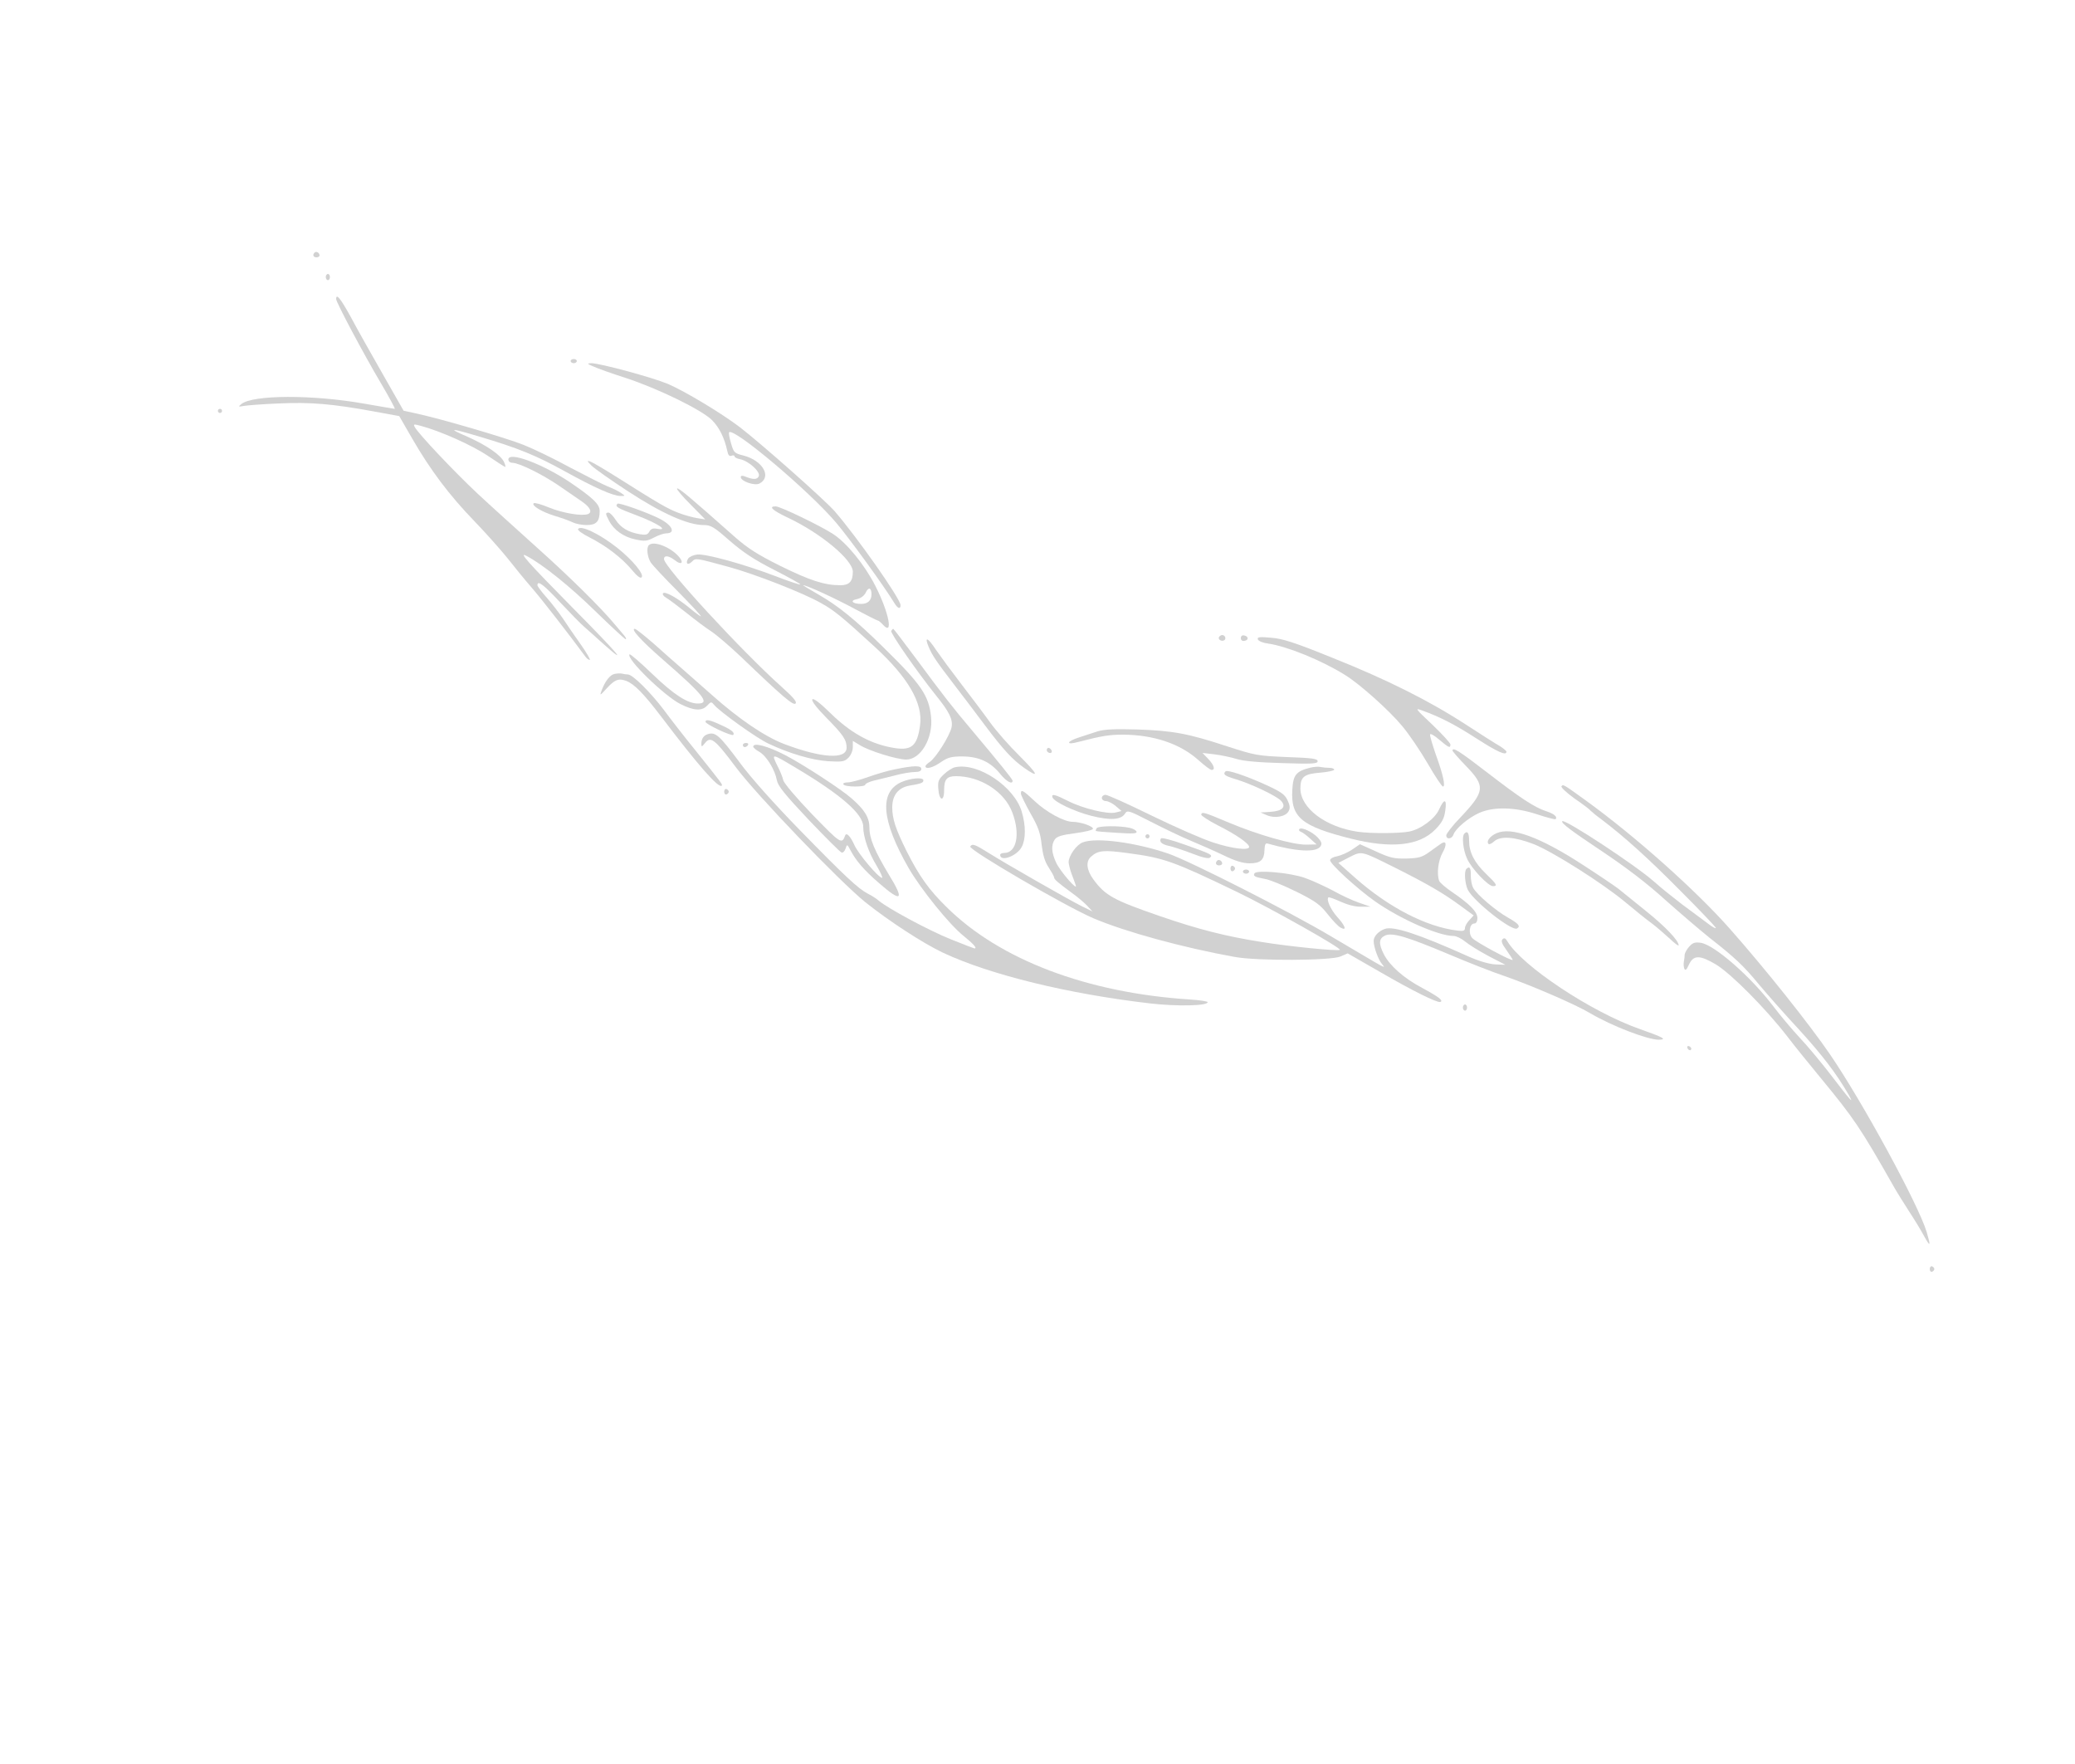 <?xml version="1.0" standalone="no"?>
<!DOCTYPE svg PUBLIC "-//W3C//DTD SVG 20010904//EN"
 "http://www.w3.org/TR/2001/REC-SVG-20010904/DTD/svg10.dtd">
<svg version="1.0" xmlns="http://www.w3.org/2000/svg"
 width="1000pt" height="850pt" viewBox="0 0 1000 850"
 preserveAspectRatio="xMidYMid meet">

<g transform="translate(0,850) scale(0.1,-0.1)"
fill="#D1D1D1" stroke="none">
<path d="M1516 7283 c-11 -11 -6 -23 9 -23 8 0 15 4 15 9 0 13 -16 22 -24 14z"/>
<path d="M1570 7165 c0 -8 5 -15 10 -15 6 0 10 7 10 15 0 8 -4 15 -10 15 -5 0
-10 -7 -10 -15z"/>
<path d="M1620 7059 c0 -16 133 -266 216 -406 40 -68 70 -123 66 -123 -4 0
-70 12 -147 25 -248 44 -537 43 -592 -2 -16 -13 -15 -14 12 -9 17 3 93 9 170
12 151 7 258 -2 459 -39 l120 -22 63 -109 c87 -151 179 -273 298 -396 56 -58
128 -139 161 -180 32 -41 86 -107 120 -146 49 -57 171 -214 253 -325 7 -11 18
-19 23 -19 5 0 -14 33 -42 73 -28 39 -67 96 -86 125 -19 28 -55 75 -79 102
-25 28 -45 55 -45 60 0 26 31 2 109 -82 47 -50 99 -103 115 -117 16 -14 59
-52 94 -84 127 -113 70 -46 -148 174 -217 220 -264 273 -222 250 79 -42 208
-146 328 -263 78 -76 145 -138 149 -138 5 0 1 8 -7 18 -8 9 -28 33 -44 52 -68
82 -221 233 -379 374 -93 84 -222 200 -285 259 -112 105 -283 286 -301 319 -8
15 -5 15 29 6 94 -25 246 -93 321 -143 44 -30 83 -55 86 -55 2 0 0 11 -6 24
-16 34 -85 81 -177 122 -98 42 -84 43 59 0 183 -54 274 -91 411 -167 145 -80
231 -118 268 -119 24 0 24 0 4 14 -11 8 -41 23 -65 32 -24 10 -105 51 -181 91
-75 41 -176 90 -224 109 -84 34 -409 129 -524 153 l-55 12 -98 172 c-54 95
-124 218 -154 275 -51 93 -73 121 -73 91z"/>
<path d="M2750 6760 c0 -5 7 -10 15 -10 8 0 15 5 15 10 0 6 -7 10 -15 10 -8 0
-15 -4 -15 -10z"/>
<path d="M2860 6734 c19 -9 89 -34 155 -55 156 -51 369 -155 417 -204 35 -36
59 -84 73 -148 4 -20 10 -27 20 -23 8 3 15 2 15 -3 0 -5 12 -11 28 -14 41 -9
97 -60 89 -81 -7 -18 -28 -18 -69 -1 -11 4 -18 3 -18 -4 0 -20 67 -43 90 -31
61 32 16 111 -77 135 -44 11 -47 14 -60 59 -8 27 -12 50 -9 53 23 23 384 -281
515 -435 66 -78 230 -304 282 -389 16 -26 29 -30 29 -9 0 30 -208 326 -317
452 -50 57 -353 325 -458 406 -91 69 -263 172 -346 208 -77 32 -328 100 -370
100 -21 -1 -20 -3 11 -16z"/>
<path d="M1050 6520 c0 -5 5 -10 10 -10 6 0 10 5 10 10 0 6 -4 10 -10 10 -5 0
-10 -4 -10 -10z"/>
<path d="M2450 6286 c0 -9 8 -16 19 -16 32 0 146 -56 227 -112 42 -29 91 -63
109 -75 38 -26 51 -51 29 -60 -29 -11 -120 4 -187 31 -38 16 -71 25 -75 21
-12 -11 40 -42 102 -61 34 -10 72 -24 86 -31 14 -7 44 -13 67 -13 47 0 63 17
63 68 0 32 -32 63 -146 140 -132 88 -294 148 -294 108z"/>
<path d="M2850 6257 c14 -14 94 -71 179 -126 162 -106 287 -161 362 -161 35 0
50 -9 126 -76 65 -56 119 -92 216 -141 70 -36 126 -67 124 -69 -2 -3 -58 16
-123 41 -153 58 -332 107 -374 103 -18 -2 -38 -11 -44 -20 -14 -24 -1 -34 19
-14 18 18 16 18 178 -26 127 -35 355 -124 442 -173 65 -36 103 -67 262 -213
159 -146 232 -271 217 -377 -14 -104 -43 -126 -142 -106 -103 20 -196 73 -287
162 -54 53 -85 76 -90 69 -5 -8 22 -42 68 -89 81 -82 97 -106 97 -144 0 -58
-122 -50 -301 18 -94 36 -219 121 -349 237 -58 51 -126 111 -151 133 -26 22
-83 73 -128 113 -45 39 -86 72 -92 72 -21 0 32 -58 133 -146 200 -174 232
-214 171 -214 -50 0 -116 43 -220 143 -57 55 -106 97 -109 94 -19 -19 168
-201 246 -240 64 -32 103 -34 128 -7 18 19 20 20 33 4 26 -32 207 -162 262
-187 99 -47 210 -80 288 -85 68 -4 79 -2 98 17 12 12 21 34 21 51 l0 30 33
-20 c44 -28 180 -70 224 -70 70 0 131 103 120 206 -11 103 -46 155 -232 337
-132 130 -217 199 -312 253 -42 24 -75 44 -72 44 17 0 156 -64 248 -114 58
-31 108 -56 111 -56 4 0 15 -9 25 -20 52 -58 29 59 -37 188 -52 102 -139 208
-205 250 -64 41 -253 132 -275 132 -36 0 -16 -19 58 -54 161 -76 314 -204 314
-261 0 -47 -17 -65 -60 -65 -77 0 -147 23 -289 93 -111 55 -160 87 -220 140
-212 188 -272 239 -278 233 -4 -3 26 -38 65 -77 l71 -72 -37 6 c-20 3 -62 14
-93 26 -54 21 -89 41 -306 178 -54 34 -107 65 -118 69 -17 6 -17 3 5 -19z
m1350 -621 c0 -29 -18 -46 -49 -46 -43 0 -57 16 -22 23 20 4 35 16 43 31 13
29 28 25 28 -8z"/>
<path d="M2976 6073 c-14 -14 -2 -21 94 -57 100 -38 156 -75 97 -64 -21 4 -30
0 -38 -14 -8 -15 -17 -17 -47 -12 -55 10 -90 31 -115 69 -12 19 -28 35 -34 35
-16 0 -16 -5 2 -39 23 -45 70 -78 126 -90 46 -10 57 -9 91 9 21 11 47 20 58
20 48 0 31 39 -32 71 -59 30 -195 78 -202 72z"/>
<path d="M2786 5951 c-4 -6 22 -24 56 -41 79 -40 156 -99 204 -157 24 -29 40
-41 46 -35 14 14 -43 83 -117 142 -86 68 -177 111 -189 91z"/>
<path d="M3127 5873 c-13 -12 -7 -58 9 -83 9 -14 69 -78 133 -142 64 -65 113
-118 109 -118 -3 0 -27 17 -52 38 -61 51 -123 85 -131 73 -3 -6 4 -15 15 -21
11 -6 55 -39 98 -73 42 -34 97 -75 122 -91 24 -16 87 -70 140 -120 201 -193
253 -237 264 -226 8 8 -12 31 -69 82 -192 172 -565 577 -565 614 0 20 23 17
53 -6 27 -22 43 -15 24 11 -38 50 -126 86 -150 62z"/>
<path d="M4295 5460 c-6 -9 126 -199 215 -310 65 -80 83 -117 76 -154 -8 -40
-77 -150 -106 -168 -11 -7 -20 -16 -20 -20 0 -17 37 -7 75 20 34 23 50 27 105
27 79 -1 134 -27 181 -85 29 -36 59 -52 59 -32 0 7 -64 86 -195 242 -94 111
-139 169 -264 338 -62 83 -114 152 -116 152 -2 0 -7 -5 -10 -10z"/>
<path d="M5875 5431 c-7 -12 12 -24 25 -16 11 7 4 25 -10 25 -5 0 -11 -4 -15
-9z"/>
<path d="M5980 5425 c0 -10 7 -15 18 -13 21 4 19 22 -2 26 -10 2 -16 -3 -16
-13z"/>
<path d="M6062 5419 c3 -8 24 -17 49 -20 91 -13 259 -81 372 -152 70 -43 213
-171 274 -245 34 -40 89 -122 124 -182 35 -61 68 -110 73 -110 13 0 1 57 -34
153 -17 49 -30 93 -28 98 2 6 22 -6 45 -26 45 -38 53 -42 53 -22 0 6 -39 49
-87 95 -84 79 -86 82 -48 68 84 -30 158 -68 263 -136 100 -64 142 -83 142 -62
0 4 -15 16 -32 27 -18 10 -89 55 -158 100 -179 117 -387 221 -648 325 -182 74
-241 93 -296 97 -56 5 -68 4 -64 -8z"/>
<path d="M4475 5384 c17 -41 35 -68 124 -184 36 -47 101 -132 144 -190 93
-124 137 -171 194 -211 75 -52 66 -31 -24 59 -49 48 -113 121 -143 163 -30 42
-93 125 -139 185 -46 60 -99 132 -119 161 -40 61 -59 70 -37 17z"/>
<path d="M2963 5253 c-23 -4 -47 -35 -64 -81 -9 -25 -8 -25 23 9 40 44 59 52
96 38 39 -15 84 -61 170 -174 175 -231 275 -345 290 -331 5 6 4 7 -128 172
-53 65 -121 153 -152 195 -64 84 -149 169 -172 169 -8 0 -20 2 -28 4 -7 2 -23
1 -35 -1z"/>
<path d="M3400 5022 c0 -12 129 -72 134 -63 8 12 -11 26 -65 50 -47 22 -69 26
-69 13z"/>
<path d="M5290 4976 c-25 -8 -65 -21 -89 -29 -63 -20 -66 -39 -4 -22 113 29
147 35 216 35 148 -1 275 -44 363 -123 29 -26 57 -47 63 -47 19 0 12 23 -16
53 l-28 29 59 -7 c32 -4 79 -14 105 -22 30 -10 106 -17 219 -20 148 -5 172 -3
172 9 0 12 -26 16 -147 20 -142 6 -154 8 -290 52 -188 62 -260 75 -433 81
-108 3 -156 1 -190 -9z"/>
<path d="M3410 4962 c-19 -6 -30 -22 -30 -46 0 -16 2 -16 18 4 27 34 48 17
146 -114 101 -136 501 -552 627 -654 117 -93 277 -197 374 -243 229 -107 603
-198 997 -244 131 -15 278 -12 278 6 0 4 -39 10 -87 13 -494 32 -914 191
-1170 444 -86 84 -133 150 -194 271 -53 107 -69 155 -69 211 0 59 30 96 86
105 54 9 64 13 64 25 0 16 -62 11 -107 -9 -107 -49 -95 -185 36 -414 60 -103
196 -272 265 -327 48 -39 67 -60 52 -60 -2 0 -54 20 -114 44 -107 43 -305 150
-347 186 -11 10 -35 25 -53 34 -46 24 -108 81 -335 314 -116 119 -232 249
-280 315 -100 134 -119 152 -157 139z"/>
<path d="M3580 4910 c0 -5 4 -10 9 -10 6 0 13 5 16 10 3 6 -1 10 -9 10 -9 0
-16 -4 -16 -10z"/>
<path d="M3630 4902 c0 -4 13 -16 30 -25 35 -21 75 -87 84 -137 5 -27 38 -68
153 -190 81 -85 152 -156 159 -158 7 -2 15 7 19 19 7 22 8 22 23 -7 27 -51 64
-95 139 -160 109 -95 123 -82 47 41 -69 115 -94 174 -94 227 0 48 -23 86 -85
140 -49 44 -234 164 -320 209 -85 44 -155 63 -155 41z m209 -104 c216 -129
321 -221 321 -281 0 -50 26 -125 65 -189 19 -32 30 -58 26 -58 -17 0 -114 115
-133 157 -19 43 -39 64 -45 47 -16 -44 -22 -39 -158 101 -75 78 -137 151 -140
165 -3 14 -16 47 -30 73 -28 58 -28 58 94 -15z"/>
<path d="M5046 4892 c-3 -6 -1 -14 5 -17 15 -10 25 3 12 16 -7 7 -13 7 -17 1z"/>
<path d="M7000 4883 c0 -3 29 -37 65 -74 94 -97 92 -122 -26 -247 -38 -39 -69
-79 -69 -87 0 -22 28 -18 35 4 9 28 72 81 124 104 69 31 174 28 279 -7 46 -15
86 -26 89 -23 10 11 -8 26 -45 38 -56 18 -123 62 -284 186 -135 104 -168 125
-168 106z"/>
<path d="M4313 4793 c-32 -6 -90 -23 -129 -37 -39 -14 -84 -26 -98 -26 -16 0
-25 -4 -21 -10 8 -13 105 -13 105 -1 0 5 19 14 43 20 23 5 69 17 102 25 33 9
75 16 93 16 22 0 32 5 32 15 0 17 -35 17 -127 -2z"/>
<path d="M4603 4803 c-12 -2 -36 -17 -53 -33 -27 -25 -31 -35 -28 -71 4 -59
28 -64 28 -7 0 53 13 68 57 68 118 0 235 -75 272 -176 39 -103 20 -194 -39
-194 -11 0 -20 -4 -20 -9 0 -36 81 -6 104 38 20 38 20 103 0 170 -36 121 -211
238 -321 214z"/>
<path d="M6315 4801 c-68 -17 -83 -34 -87 -106 -8 -133 43 -176 282 -236 196
-49 331 -35 408 45 31 32 42 52 47 89 9 58 -5 61 -29 8 -19 -45 -89 -97 -145
-108 -47 -9 -183 -10 -247 -1 -156 23 -277 114 -277 209 0 56 18 70 97 76 36
3 66 10 66 14 0 5 -10 9 -22 9 -13 0 -32 2 -43 4 -11 3 -33 1 -50 -3z"/>
<path d="M5906 4783 c-14 -14 -3 -22 47 -37 75 -22 199 -81 221 -105 26 -29 7
-49 -52 -53 l-47 -3 30 -13 c38 -17 92 -7 105 19 8 14 7 28 -5 53 -13 28 -32
41 -104 74 -97 44 -186 74 -195 65z"/>
<path d="M7525 4711 c-3 -5 25 -31 62 -58 38 -26 73 -52 78 -59 6 -6 30 -26
55 -44 107 -81 226 -188 380 -344 91 -91 167 -171 169 -177 2 -6 -17 4 -41 23
-25 18 -80 60 -124 92 -43 33 -104 82 -134 109 -88 78 -429 302 -441 290 -8
-8 46 -48 178 -136 128 -85 230 -163 318 -243 72 -64 168 -146 214 -183 123
-96 165 -136 239 -226 37 -44 122 -141 191 -215 114 -125 182 -214 240 -315
29 -51 11 -31 -90 101 -42 54 -107 133 -146 174 -38 41 -97 111 -130 155 -106
139 -279 291 -346 302 -27 4 -39 1 -56 -18 -11 -12 -21 -30 -22 -38 0 -9 -2
-24 -4 -35 -2 -10 -1 -25 2 -33 5 -12 11 -6 22 18 22 48 52 48 130 2 73 -44
241 -213 345 -348 38 -50 111 -139 161 -200 159 -193 190 -238 350 -520 15
-27 49 -81 74 -120 25 -38 58 -92 73 -120 31 -56 34 -52 13 19 -40 132 -308
625 -466 856 -100 146 -312 412 -481 603 -164 186 -458 448 -693 618 -112 81
-112 81 -120 70z"/>
<path d="M3490 4685 c0 -9 5 -15 11 -13 6 2 11 8 11 13 0 5 -5 11 -11 13 -6 2
-11 -4 -11 -13z"/>
<path d="M4920 4676 c0 -7 21 -50 46 -95 38 -66 48 -95 54 -152 6 -49 15 -81
34 -109 14 -22 26 -43 26 -48 0 -9 17 -24 85 -74 28 -20 61 -48 75 -63 l25
-27 -55 27 c-65 33 -358 200 -447 256 -65 41 -78 45 -87 30 -10 -15 462 -290
594 -346 153 -65 430 -141 680 -186 108 -20 463 -18 510 2 l35 15 155 -89
c155 -90 276 -150 291 -145 17 6 -8 25 -86 67 -89 47 -157 107 -186 163 -26
51 -24 76 6 90 35 16 107 -6 309 -91 90 -38 211 -86 269 -105 126 -44 338
-135 410 -178 105 -62 277 -128 331 -128 42 1 23 11 -90 51 -235 82 -570 305
-640 424 -9 15 -15 17 -23 9 -8 -8 -3 -22 19 -52 16 -23 30 -44 30 -47 0 -10
-177 85 -195 105 -20 22 -13 70 10 70 9 0 15 10 15 26 0 30 -36 67 -121 125
-31 21 -59 45 -63 54 -13 34 -5 98 16 136 22 39 19 61 -7 44 -8 -6 -33 -23
-56 -40 -36 -26 -52 -30 -111 -32 -59 -1 -79 3 -146 34 l-78 35 -38 -26 c-21
-14 -53 -28 -72 -32 -19 -3 -34 -12 -34 -19 0 -18 130 -137 215 -197 120 -85
307 -168 380 -168 13 0 38 -12 56 -27 18 -15 68 -46 113 -70 l81 -42 -50 2
c-31 2 -81 17 -130 39 -236 106 -359 147 -401 132 -31 -11 -54 -36 -54 -58 0
-29 22 -90 40 -111 14 -17 13 -17 -10 -5 -14 7 -119 70 -235 138 -196 117
-683 364 -785 399 -159 54 -347 79 -412 54 -31 -12 -68 -65 -68 -96 1 -11 7
-36 14 -55 7 -19 17 -44 20 -55 13 -34 -76 67 -95 110 -22 48 -24 84 -5 111
11 14 34 21 97 29 45 6 84 15 86 21 4 12 -60 34 -98 34 -41 0 -127 47 -183
100 -56 53 -66 58 -66 36z m517 -287 c173 -23 218 -39 525 -187 165 -80 503
-270 495 -279 -8 -7 -243 16 -377 38 -172 27 -306 61 -494 126 -220 76 -260
98 -317 176 -33 45 -37 87 -11 109 34 31 62 33 179 17z m1284 -69 c156 -78
237 -125 318 -185 l63 -46 -21 -23 c-12 -12 -21 -30 -21 -38 0 -13 -8 -16 -37
-12 -149 18 -330 111 -492 254 l-81 72 52 27 c62 31 54 33 219 -49z"/>
<path d="M5072 4658 c8 -22 105 -68 187 -89 91 -23 144 -20 163 11 11 17 18
15 123 -39 62 -32 148 -73 191 -91 43 -18 116 -50 160 -71 57 -28 95 -39 126
-39 53 0 71 16 72 66 1 25 5 33 16 29 138 -39 234 -44 254 -13 8 13 5 22 -13
42 -27 28 -78 52 -89 41 -4 -4 -1 -10 7 -13 7 -2 28 -17 45 -33 l31 -28 -51
-1 c-66 0 -230 47 -369 105 -121 51 -133 55 -136 40 -1 -5 35 -29 80 -52 88
-44 151 -88 151 -104 0 -18 -81 -9 -172 21 -51 16 -185 75 -298 130 -112 55
-212 100 -222 100 -10 0 -18 -7 -18 -15 0 -8 9 -15 19 -15 11 0 33 -11 48 -24
l28 -24 -28 -7 c-38 -10 -158 19 -229 55 -63 32 -82 37 -76 18z"/>
<path d="M5285 4509 c-4 -6 -5 -12 -4 -13 2 -2 48 -6 102 -9 76 -5 98 -4 94 6
-2 6 -17 15 -33 18 -49 11 -152 10 -159 -2z"/>
<path d="M7212 4485 c-32 -14 -51 -40 -38 -52 3 -3 15 2 27 13 30 27 98 22
189 -13 90 -35 334 -189 445 -282 44 -37 100 -82 125 -100 25 -19 64 -53 88
-75 23 -22 42 -36 42 -31 -1 24 -65 91 -160 167 -57 46 -115 93 -130 105 -14
11 -92 64 -174 117 -205 133 -342 183 -414 151z"/>
<path d="M7057 4483 c-13 -13 -6 -79 13 -120 21 -48 102 -133 125 -133 24 0
18 10 -33 59 -57 55 -82 104 -82 160 0 38 -8 50 -23 34z"/>
<path d="M5520 4470 c0 -5 5 -10 10 -10 6 0 10 5 10 10 0 6 -4 10 -10 10 -5 0
-10 -4 -10 -10z"/>
<path d="M5595 4460 c-10 -16 3 -28 38 -36 17 -3 67 -20 110 -36 53 -21 82
-27 89 -20 13 13 7 16 -122 62 -64 23 -112 35 -115 30z"/>
<path d="M5866 4353 c-11 -11 -6 -23 9 -23 8 0 15 4 15 9 0 13 -16 22 -24 14z"/>
<path d="M5930 4315 c0 -9 5 -15 11 -13 6 2 11 8 11 13 0 5 -5 11 -11 13 -6 2
-11 -4 -11 -13z"/>
<path d="M7067 4313 c-12 -11 -7 -73 7 -101 30 -57 213 -201 237 -186 18 11 8
23 -43 52 -59 33 -153 113 -169 145 -6 11 -11 37 -11 59 1 36 -6 46 -21 31z"/>
<path d="M5990 4300 c0 -5 7 -10 15 -10 8 0 15 5 15 10 0 6 -7 10 -15 10 -8 0
-15 -4 -15 -10z"/>
<path d="M6046 4292 c-8 -13 0 -18 49 -27 22 -3 90 -31 151 -61 95 -47 116
-63 153 -110 23 -29 51 -59 62 -64 31 -17 23 8 -16 51 -32 36 -54 84 -43 95 3
2 29 -7 59 -21 34 -15 71 -25 99 -24 l45 0 -55 19 c-30 10 -88 37 -127 59 -40
21 -101 49 -135 61 -71 25 -231 39 -242 22z"/>
<path d="M7050 3645 c0 -8 5 -15 10 -15 6 0 10 7 10 15 0 8 -4 15 -10 15 -5 0
-10 -7 -10 -15z"/>
<path d="M8132 3451 c4 -13 18 -16 19 -4 0 4 -5 9 -11 12 -7 2 -11 -2 -8 -8z"/>
<path d="M9300 2385 c0 -9 5 -15 11 -13 6 2 11 8 11 13 0 5 -5 11 -11 13 -6 2
-11 -4 -11 -13z"/>
</g>
</svg>
